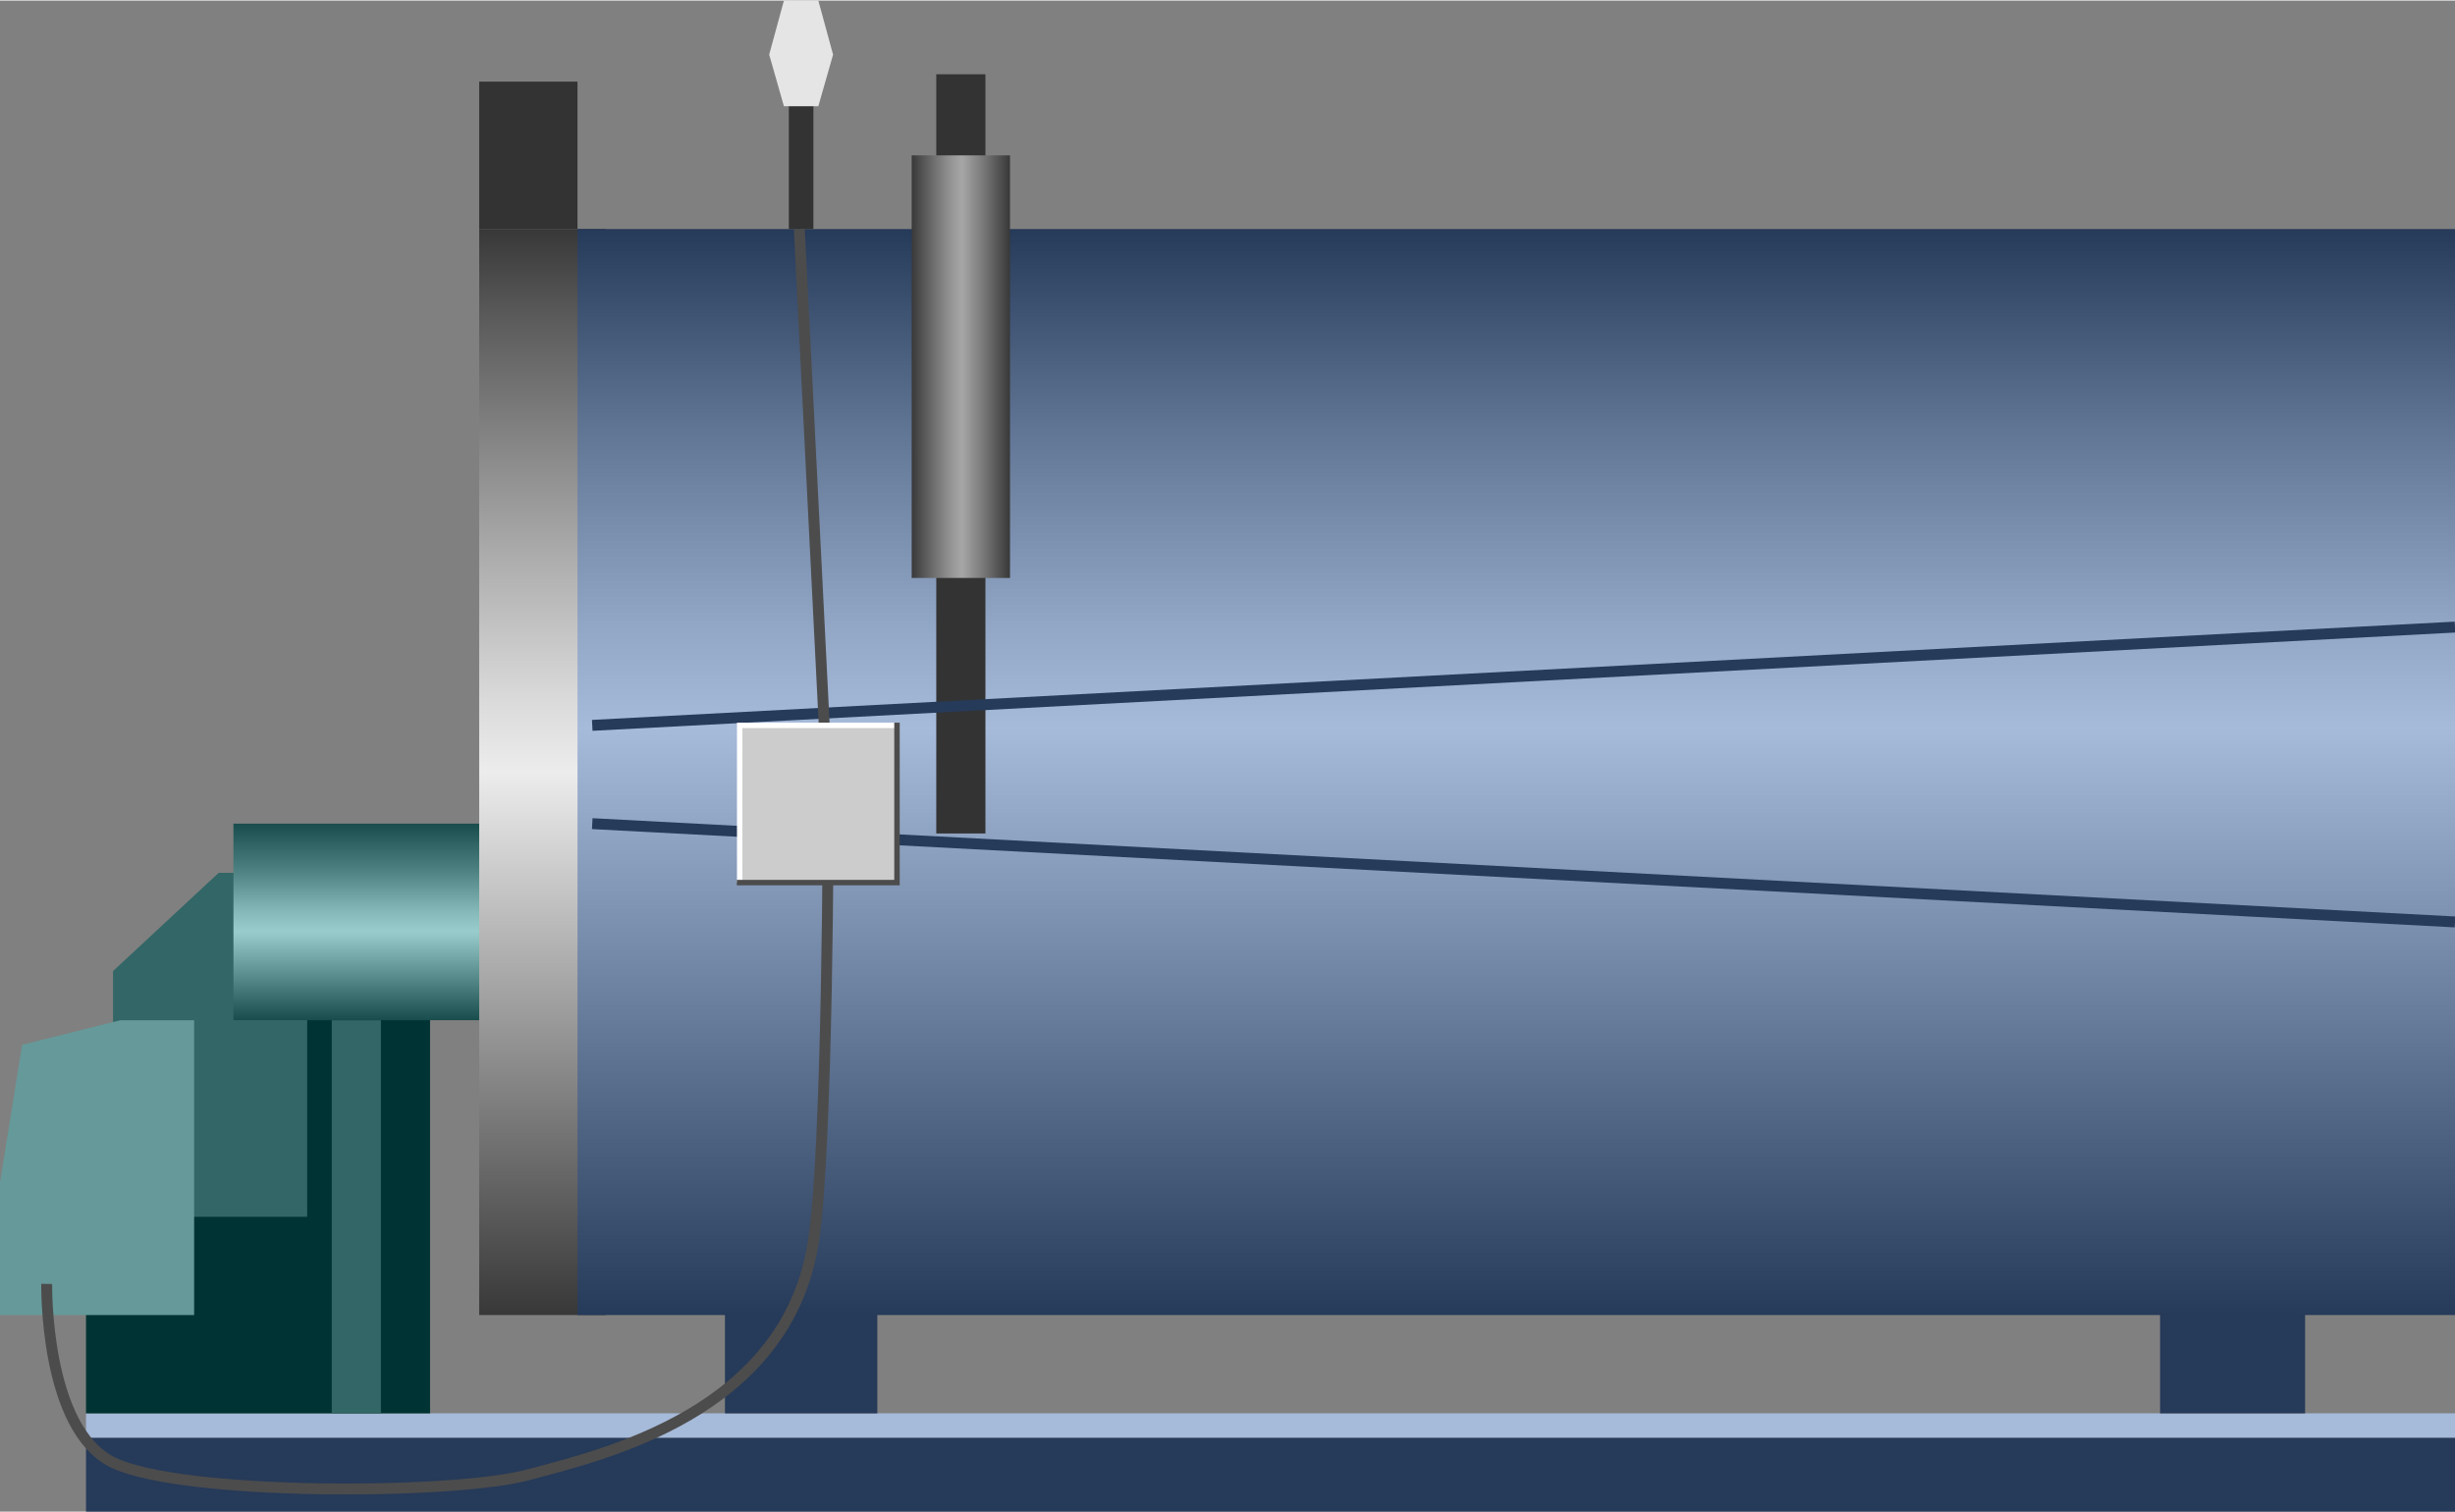 <!DOCTYPE svg PUBLIC "-//W3C//DTD SVG 1.1//EN" "http://www.w3.org/Graphics/SVG/1.1/DTD/svg11.dtd"><svg version="1.1" xmlns="http://www.w3.org/2000/svg" xmlns:xlink="http://www.w3.org/1999/xlink" width="112px" height="69px" viewBox="0 0 112.5 69.257" enable-background="new 0 0 112.5 69.257" xml:space="preserve">
<rect x="0" y="0" width="112.5" height="69.257" fill="#808080" stroke="none"/>
<g id="Group_Base">
	<path fill="#A6BAD9" d="M3.941,64.752H112.5v1.126H3.941V64.752z" />
	<path fill="#263A59" d="M98.986,55.744h6.645v9.009h-6.645V55.744z" />
	<path fill="#263A59" d="M33.221,55.744h6.982v9.009h-6.982V55.744z" />
	<path fill="#263A59" d="M3.941,65.878H112.5v3.379H3.941V65.878z" />
	<path fill="none" d="M3.941,64.752H112.5v4.505H3.941V64.752" />
</g>
<g id="Group_Burner">
	<path fill="#003333" d="M3.941,64.752h15.766V44.691H6l-2.059,11.5V64.752z" />
	<path fill="#336666" d="M10.022,39.978h4.054v15.766H5.18V44.482L10.022,39.978z" />
	<path fill="#336666" d="M15.203,46.734h2.252v18.019h-2.252V46.734z" />
	<path fill="none" d="M10.698,37.725h11.261v9.009H10.698V37.725" />
	<linearGradient id="SVGID_1_" gradientUnits="userSpaceOnUse" x1="16.704" y1="46.734" x2="16.704" y2="37.725">
		<stop offset="0" style="stop-color:#194C4C" />
		<stop offset="0.45" style="stop-color:#99CCCC" />
		<stop offset="0.55" style="stop-color:#86B9B9" />
		<stop offset="0.73" style="stop-color:#568989" />
		<stop offset="0.77" style="stop-color:#4C7F7F" />
		<stop offset="1" style="stop-color:#194C4C" />
	</linearGradient>
	<path fill="url(#SVGID_1_)" d="M10.698,37.725h12.011v9.009H10.698V37.725z" />
</g>
<g id="Group_BoilerBody">
	<path fill="#333333" d="M21.959,3.716h4.504v6.757h-4.504V3.716z" />
	<linearGradient id="SVGID_2_" gradientUnits="userSpaceOnUse" x1="24.855" y1="60.248" x2="24.855" y2="10.474">
		<stop offset="0" style="stop-color:#383838" />
		<stop offset="0.5" style="stop-color:#ECECEC" />
		<stop offset="0.57" style="stop-color:#D9D9D9" />
		<stop offset="0.71" style="stop-color:#A8A8A8" />
		<stop offset="0.92" style="stop-color:#5A5A5A" />
		<stop offset="1" style="stop-color:#383838" />
	</linearGradient>
	<path fill="url(#SVGID_2_)" d="M21.959,10.473h5.791v49.774h-5.791V10.473z" />
	<linearGradient id="SVGID_3_" gradientUnits="userSpaceOnUse" x1="69.481" y1="60.248" x2="69.481" y2="10.474">
		<stop offset="0" style="stop-color:#263A59" />
		<stop offset="0.54" style="stop-color:#A6BAD9" />
		<stop offset="0.63" style="stop-color:#93A7C6" />
		<stop offset="0.81" style="stop-color:#627695" />
		<stop offset="1" style="stop-color:#263A59" />
	</linearGradient>
	<path fill="url(#SVGID_3_)" d="M26.464,10.473H112.5v49.774H26.464V10.473z" />
	<path fill="none" d="M26.464,10.473H112.5v49.774H26.464V10.473" />
	<path fill="none" d="M21.959,10.473h4.504v49.774h-4.504V10.473" />
</g>
<g id="Group_SafetyGauge">
	<path fill="#333333" d="M36.148,10.473h1.126V2.59h-1.126V10.473z" />
	<path fill="#E5E5E5" d="M35.923,4.842l-0.675-2.365L35.923,0H37.5l0.676,2.478L37.5,4.842H35.923z" />
</g>
<g id="Group_FeedPump">
	<path fill="#333333" d="M42.905,38.175h2.252V3.378h-2.252V38.175z" />
	<linearGradient id="SVGID_4_" gradientUnits="userSpaceOnUse" x1="41.779" y1="16.779" x2="46.284" y2="16.779">
		<stop offset="0" style="stop-color:#383838" />
		<stop offset="0.01" style="stop-color:#3B3B3B" />
		<stop offset="0.25" style="stop-color:#757575" />
		<stop offset="0.42" style="stop-color:#989898" />
		<stop offset="0.51" style="stop-color:#A6A6A6" />
		<stop offset="0.69" style="stop-color:#818181" />
		<stop offset="1" style="stop-color:#383838" />
	</linearGradient>
	<path fill="url(#SVGID_4_)" d="M41.779,7.095h4.504v19.369h-4.504V7.095z" />
</g>
<g id="Group_1">
	<path fill="none" stroke="#263A59" stroke-width="0.5" d="M112.5,28.716l-85.36,4.504" />
	<path fill="none" stroke="#263A59" stroke-width="0.5" d="M27.14,37.725l85.36,4.505" />
</g>
<g id="Group_FuelBurner">
	<path fill="#669999" d="M0,54.167l1.014-6.306l4.504-1.127h3.378v13.514H0V54.167z" />
	<path fill="none" stroke="#4C4C4C" stroke-width="0.5" d="M2.14,58.821c0,0-0.113,6.654,3.041,8.185s15.598,1.49,19.032,0.563   s11.852-2.835,13.063-10.699c0.676-4.387,0.676-20.045,0.676-20.045l-1.324-26.351" />
</g>
<g id="Group_ControlPanel">
	<path fill="#CCCCCC" d="M33.896,33.221h7.207v7.207h-7.207V33.221z" />
	<path fill="none" stroke="#FFFFFF" stroke-width="0.25" d="M33.896,40.427v-7.207h7.207" />
	<path fill="none" stroke="#4C4C4C" stroke-width="0.25" d="M33.766,40.427h7.338v-7.33" />
</g>
</svg>